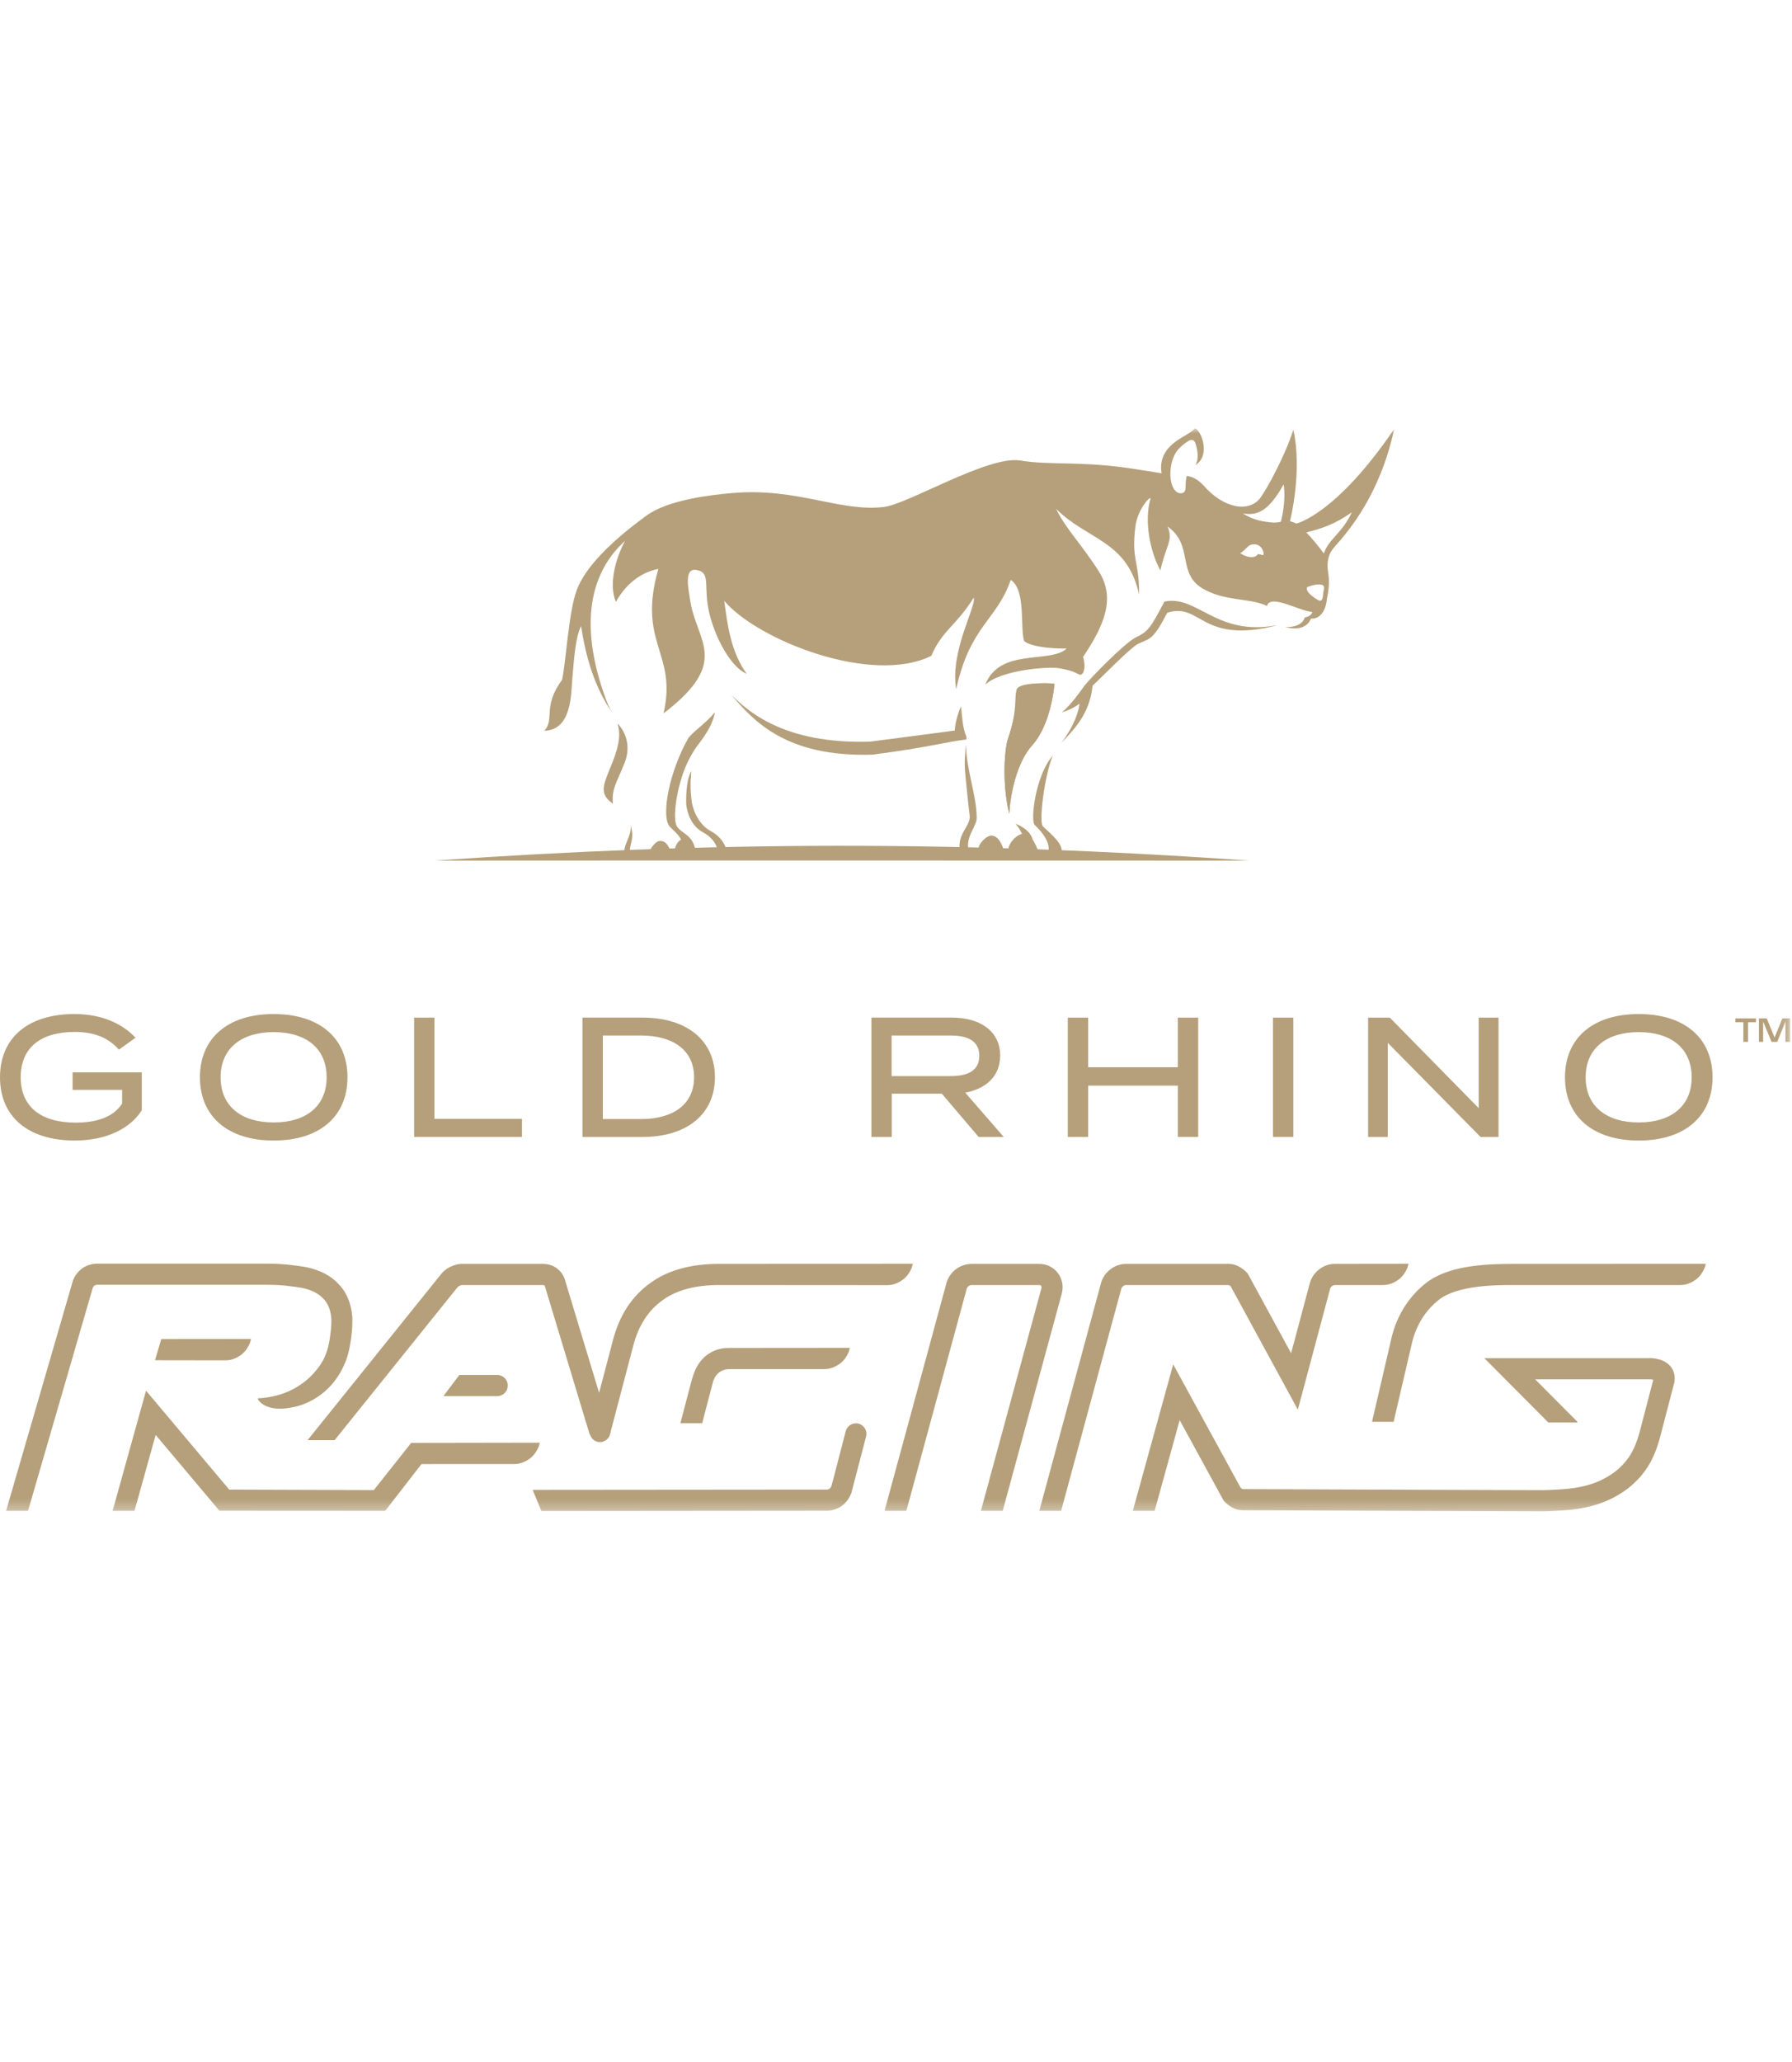 <?xml version="1.0" encoding="UTF-8"?>
<svg width="180px" height="207px" viewBox="0 0 180 207" version="1.1" xmlns="http://www.w3.org/2000/svg" xmlns:xlink="http://www.w3.org/1999/xlink">
    <title>Fill-48-Clipped</title>
    <defs>
        <polygon id="path-1" points="0 108.72 179.813 108.72 179.813 0 0 0"></polygon>
        <polygon id="path-3" points="0 108.72 179.813 108.72 179.813 0 0 0"></polygon>
        <polygon id="path-5" points="0 108.72 179.813 108.72 179.813 0 0 0"></polygon>
        <polygon id="path-7" points="0 108.72 179.813 108.72 179.813 0 0 0"></polygon>
        <polygon id="path-9" points="0 108.72 179.813 108.72 179.813 0 0 0"></polygon>
        <polygon id="path-11" points="0 108.72 179.813 108.72 179.813 0 0 0"></polygon>
        <polygon id="path-13" points="0 108.72 179.813 108.72 179.813 0 0 0"></polygon>
        <polygon id="path-15" points="0 108.72 179.813 108.72 179.813 0 0 0"></polygon>
        <polygon id="path-17" points="0 108.72 179.813 108.72 179.813 0 0 0"></polygon>
        <polygon id="path-19" points="0 108.72 179.813 108.72 179.813 0 0 0"></polygon>
        <polygon id="path-21" points="0 108.72 179.813 108.72 179.813 0 0 0"></polygon>
        <polygon id="path-23" points="0 108.72 179.813 108.72 179.813 0 0 0"></polygon>
        <polygon id="path-25" points="0 108.72 179.813 108.72 179.813 0 0 0"></polygon>
        <polygon id="path-27" points="0 108.72 179.813 108.72 179.813 0 0 0"></polygon>
        <polygon id="path-29" points="0 108.72 179.813 108.72 179.813 0 0 0"></polygon>
        <polygon id="path-31" points="0 108.72 179.813 108.72 179.813 0 0 0"></polygon>
        <polygon id="path-33" points="0 108.72 179.813 108.72 179.813 0 0 0"></polygon>
        <polygon id="path-35" points="0 108.72 179.813 108.72 179.813 0 0 0"></polygon>
        <polygon id="path-37" points="0 108.72 179.813 108.72 179.813 0 0 0"></polygon>
        <polygon id="path-39" points="0 108.72 179.813 108.72 179.813 0 0 0"></polygon>
        <polygon id="path-41" points="0 108.72 179.813 108.72 179.813 0 0 0"></polygon>
        <polygon id="path-43" points="0 108.72 179.813 108.72 179.813 0 0 0"></polygon>
        <polygon id="path-45" points="0 108.72 179.813 108.72 179.813 0 0 0"></polygon>
        <polygon id="path-47" points="0 108.72 179.813 108.72 179.813 0 0 0"></polygon>
        <polygon id="path-49" points="0 108.72 179.813 108.72 179.813 0 0 0"></polygon>
        <polygon id="path-51" points="0 108.72 179.813 108.72 179.813 0 0 0"></polygon>
        <polygon id="path-53" points="0 108.72 179.813 108.72 179.813 0 0 0"></polygon>
        <polygon id="path-55" points="0 108.72 179.813 108.72 179.813 0 0 0"></polygon>
        <polygon id="path-57" points="0 108.72 179.813 108.72 179.813 0 0 0"></polygon>
        <polygon id="path-59" points="0 108.72 179.813 108.72 179.813 0 0 0"></polygon>
        <polygon id="path-61" points="0 108.72 179.813 108.72 179.813 0 0 0"></polygon>
        <polygon id="path-63" points="0 108.72 179.813 108.72 179.813 0 0 0"></polygon>
        <polygon id="path-65" points="0 108.72 179.813 108.72 179.813 0 0 0"></polygon>
        <polygon id="path-67" points="0 108.72 179.813 108.72 179.813 0 0 0"></polygon>
        <polygon id="path-69" points="0 108.72 179.813 108.72 179.813 0 0 0"></polygon>
    </defs>
    <g id="Page-1" stroke="none" stroke-width="1" fill="none" fill-rule="evenodd">
        <g id="gold_rhino_racing">
            <path d="M14.243,111.45 C13.152,113.213 10.784,114.496 7.513,114.496 C2.811,114.496 5e-05,112.1 5e-05,108.147 C5e-05,104.193 2.811,101.797 7.479,101.797 C10.409,101.797 12.42,102.892 13.612,104.176 L11.943,105.374 C10.887,104.176 9.49,103.594 7.496,103.594 C4.14,103.594 2.079,105.135 2.079,108.147 C2.079,111.159 4.174,112.698 7.598,112.698 C9.694,112.698 11.398,112.151 12.266,110.782 L12.266,109.413 L7.292,109.413 L7.292,107.651 L14.243,107.651 L14.243,111.45 Z" id="Fill-1" fill="#B5A07B" fill-rule="nonzero"></path>
            <path d="M32.808,108.147 C32.808,105.237 30.729,103.612 27.492,103.612 C24.256,103.612 22.16,105.237 22.16,108.147 C22.16,111.056 24.238,112.681 27.492,112.681 C30.729,112.681 32.808,111.056 32.808,108.147 M20.082,108.147 C20.082,104.193 22.91,101.797 27.492,101.797 C32.075,101.797 34.903,104.193 34.903,108.147 C34.903,112.1 32.075,114.497 27.492,114.497 C22.91,114.497 20.082,112.1 20.082,108.147" id="Fill-3" fill="#B5A07B" fill-rule="nonzero"></path>
            <polygon id="Fill-5" fill="#B5A07B" fill-rule="nonzero" points="52.43 112.323 52.43 114.137 41.595 114.137 41.595 102.157 43.639 102.157 43.639 112.323"></polygon>
            <path d="M69.718,108.147 C69.718,105.374 67.537,103.953 64.402,103.953 L60.552,103.953 L60.552,112.34 L64.402,112.34 C67.537,112.34 69.718,110.92 69.718,108.147 M71.813,108.147 C71.813,111.843 68.985,114.137 64.556,114.137 L58.508,114.137 L58.508,102.156 L64.556,102.156 C68.985,102.156 71.813,104.45 71.813,108.147" id="Fill-7" fill="#B5A07B" fill-rule="nonzero"></path>
            <path d="M95.505,108.027 C97.208,108.027 98.367,107.479 98.367,105.99 C98.367,104.501 97.208,103.954 95.505,103.954 L89.559,103.954 L89.559,108.027 L95.505,108.027 Z M98.299,114.137 L94.602,109.79 L89.576,109.79 L89.576,114.137 L87.531,114.137 L87.531,102.156 L95.641,102.156 C98.418,102.156 100.462,103.491 100.462,105.973 C100.462,108.044 99.031,109.311 96.953,109.687 L100.82,114.137 L98.299,114.137 Z" id="Fill-9" fill="#B5A07B" fill-rule="nonzero"></path>
            <polygon id="Fill-11" fill="#B5A07B" fill-rule="nonzero" points="120.356 102.157 120.356 114.137 118.312 114.137 118.312 108.985 109.3 108.985 109.3 114.137 107.255 114.137 107.255 102.157 109.3 102.157 109.3 107.137 118.312 107.137 118.312 102.157"></polygon>
            <g id="Fill-13-Clipped" transform="translate(0, 43)">
                <mask id="mask-2" fill="white">
                    <use xlink:href="#path-1"></use>
                </mask>
                <g id="path-1"></g>
                <polygon id="Fill-13" fill="#B5A07B" fill-rule="nonzero" mask="url(#mask-2)" points="127.865 71.137 129.91 71.137 129.91 59.156 127.865 59.156"></polygon>
            </g>
            <g id="Fill-15-Clipped" transform="translate(0, 43)">
                <mask id="mask-4" fill="white">
                    <use xlink:href="#path-3"></use>
                </mask>
                <g id="path-3"></g>
                <polygon id="Fill-15" fill="#B5A07B" fill-rule="nonzero" mask="url(#mask-4)" points="150.522 59.157 150.522 71.137 148.716 71.137 139.397 61.69 139.397 71.137 137.421 71.137 137.421 59.157 139.601 59.157 148.529 68.244 148.529 59.157"></polygon>
            </g>
            <g id="Fill-16-Clipped" transform="translate(0, 43)">
                <mask id="mask-6" fill="white">
                    <use xlink:href="#path-5"></use>
                </mask>
                <g id="path-5"></g>
                <path d="M169.922,65.147 C169.922,62.237 167.844,60.612 164.607,60.612 C161.37,60.612 159.274,62.237 159.274,65.147 C159.274,68.056 161.353,69.681 164.607,69.681 C167.844,69.681 169.922,68.056 169.922,65.147 M157.196,65.147 C157.196,61.193 160.024,58.797 164.607,58.797 C169.19,58.797 172.018,61.193 172.018,65.147 C172.018,69.1 169.19,71.497 164.607,71.497 C160.024,71.497 157.196,69.1 157.196,65.147" id="Fill-16" fill="#B5A07B" fill-rule="nonzero" mask="url(#mask-6)"></path>
            </g>
            <g id="Fill-17-Clipped" transform="translate(0, 43)">
                <mask id="mask-8" fill="white">
                    <use xlink:href="#path-7"></use>
                </mask>
                <g id="path-7"></g>
                <path d="M106.283,84.832 C105.84,84.226 105.147,83.88 104.38,83.88 L97.591,83.88 C97.006,83.88 96.449,84.075 95.982,84.445 C95.519,84.807 95.188,85.313 95.056,85.845 L88.887,108.53 C88.874,108.578 88.883,108.626 88.877,108.675 L91.04,108.675 L97.102,86.382 C97.127,86.284 97.19,86.193 97.287,86.116 C97.381,86.041 97.483,86.003 97.591,86.003 L104.38,86.003 C104.516,86.003 104.558,86.062 104.576,86.086 C104.594,86.111 104.643,86.178 104.613,86.298 L98.525,108.675 L100.718,108.675 L106.659,86.835 C106.835,86.12 106.703,85.41 106.283,84.832" id="Fill-17" fill="#B5A07B" fill-rule="nonzero" mask="url(#mask-8)"></path>
            </g>
            <g id="Fill-18-Clipped" transform="translate(0, 43)">
                <mask id="mask-10" fill="white">
                    <use xlink:href="#path-9"></use>
                </mask>
                <g id="path-9"></g>
                <path d="M167.741,94.104 C167.003,93.292 165.731,93.328 165.55,93.344 L149.096,93.344 L155.527,99.804 L158.475,99.804 C158.444,99.762 158.428,99.713 158.39,99.676 L154.202,95.468 L165.61,95.466 C165.756,95.461 165.938,95.479 166.066,95.509 L164.71,100.708 C164.468,101.628 164.154,102.41 163.777,103.029 C163.398,103.649 162.876,104.225 162.251,104.724 C161.634,105.184 160.985,105.549 160.32,105.809 C159.659,106.069 158.902,106.262 158.057,106.386 C157.729,106.438 157.293,106.481 156.757,106.515 C156.213,106.552 155.647,106.578 155.077,106.595 C154.506,106.604 135.058,106.53 124.847,106.489 C124.823,106.489 124.783,106.472 124.73,106.439 C124.679,106.407 124.645,106.379 124.621,106.358 L117.845,93.967 L113.785,108.675 L115.98,108.675 L118.493,99.563 L122.915,107.653 L123.114,107.85 C123.26,107.997 123.431,108.131 123.614,108.243 C124.002,108.489 124.418,108.613 124.842,108.613 C127.887,108.626 154.605,108.73 155.14,108.72 C155.741,108.7 156.332,108.675 156.896,108.636 C157.492,108.598 157.993,108.546 158.374,108.486 C159.366,108.342 160.28,108.106 161.089,107.788 C161.928,107.46 162.743,107.004 163.537,106.41 C164.384,105.738 165.072,104.973 165.581,104.139 C166.066,103.342 166.46,102.371 166.755,101.25 L168.168,95.83 L168.19,95.726 C168.288,95.107 168.128,94.531 167.741,94.104" id="Fill-18" fill="#B5A07B" fill-rule="nonzero" mask="url(#mask-10)"></path>
            </g>
            <g id="Fill-19-Clipped" transform="translate(0, 43)">
                <mask id="mask-12" fill="white">
                    <use xlink:href="#path-11"></use>
                </mask>
                <g id="path-11"></g>
                <path d="M49.948,95.029 L46.14,95.029 L44.538,97.153 L49.948,97.153 C50.532,97.153 51.006,96.677 51.006,96.091 C51.006,95.504 50.532,95.029 49.948,95.029" id="Fill-19" fill="#B5A07B" fill-rule="nonzero" mask="url(#mask-12)"></path>
            </g>
            <g id="Fill-20-Clipped" transform="translate(0, 43)">
                <mask id="mask-14" fill="white">
                    <use xlink:href="#path-13"></use>
                </mask>
                <g id="path-13"></g>
                <path d="M86.239,99.916 C85.674,99.773 85.097,100.109 84.949,100.677 L83.533,106.134 C83.502,106.212 83.472,106.272 83.449,106.308 C83.415,106.356 83.376,106.406 83.343,106.438 C83.232,106.508 83.129,106.541 83.036,106.541 L53.505,106.567 L54.381,108.691 L83.037,108.666 C83.535,108.666 84.02,108.521 84.485,108.228 L84.817,107.963 C84.959,107.822 85.085,107.668 85.2,107.5 C85.314,107.328 85.413,107.136 85.518,106.868 L86.995,101.212 C87.143,100.645 86.804,100.065 86.239,99.916" id="Fill-20" fill="#B5A07B" fill-rule="nonzero" mask="url(#mask-14)"></path>
            </g>
            <g id="Fill-21-Clipped" transform="translate(0, 43)">
                <mask id="mask-16" fill="white">
                    <use xlink:href="#path-15"></use>
                </mask>
                <g id="path-15"></g>
                <path d="M73.251,92.317 L73.256,92.324 C73.256,92.324 70.428,92.054 69.533,95.398 L69.52,95.388 L68.343,99.876 L70.53,99.876 L71.631,95.674 C72.062,94.344 73.292,94.445 73.292,94.445 L73.291,94.441 L82.804,94.441 C83.364,94.441 83.903,94.247 84.43,93.847 C84.769,93.574 85.032,93.221 85.263,92.701 L85.367,92.307 L73.251,92.317 Z" id="Fill-21" fill="#B5A07B" fill-rule="nonzero" mask="url(#mask-16)"></path>
            </g>
            <g id="Fill-22-Clipped" transform="translate(0, 43)">
                <mask id="mask-18" fill="white">
                    <use xlink:href="#path-17"></use>
                </mask>
                <g id="path-17"></g>
                <path d="M72.235,83.878 C69.372,83.878 67.037,84.531 65.309,85.809 C63.465,87.126 62.204,89.063 61.562,91.562 L60.177,96.824 L56.798,85.654 C56.549,84.592 55.643,83.879 54.543,83.879 L46.405,83.879 C46.048,83.879 45.69,83.963 45.308,84.138 C44.981,84.288 44.696,84.486 44.436,84.745 L30.893,101.577 L33.609,101.577 L45.955,86.226 C46.013,86.167 46.094,86.113 46.187,86.069 C46.319,86.01 46.384,86.003 46.405,86.003 L54.543,86.003 C54.695,86.003 54.723,86.067 54.75,86.181 L59.203,100.911 C59.22,100.973 59.259,101.02 59.286,101.076 C59.408,101.398 59.665,101.662 60.024,101.743 C60.103,101.762 60.181,101.771 60.258,101.771 C60.741,101.771 61.177,101.436 61.289,100.943 C61.319,100.81 61.353,100.673 61.387,100.541 L63.608,92.099 C64.124,90.092 65.108,88.558 66.549,87.531 C67.92,86.517 69.833,86.003 72.235,86.003 L89.126,86.014 C89.686,86.014 90.225,85.819 90.753,85.417 C91.092,85.143 91.355,84.789 91.585,84.266 L91.69,83.87 L72.235,83.878 Z" id="Fill-22" fill="#B5A07B" fill-rule="nonzero" mask="url(#mask-18)"></path>
            </g>
            <g id="Fill-23-Clipped" transform="translate(0, 43)">
                <mask id="mask-20" fill="white">
                    <use xlink:href="#path-19"></use>
                </mask>
                <g id="path-19"></g>
                <path d="M152.117,83.878 C148.755,83.878 145.346,84.117 143.179,85.846 C141.944,86.829 140.338,88.627 139.708,91.584 L137.834,99.64 C137.826,99.67 137.835,99.701 137.83,99.732 L139.984,99.732 L141.772,92.048 C142.275,89.687 143.529,88.279 144.494,87.51 C146.382,86.003 150.255,86.003 152.117,86.003 L168.777,86.003 C169.336,86.003 169.876,85.81 170.403,85.41 C170.742,85.138 171.005,84.786 171.235,84.266 L171.34,83.874 L152.117,83.878 Z" id="Fill-23" fill="#B5A07B" fill-rule="nonzero" mask="url(#mask-20)"></path>
            </g>
            <g id="Fill-24-Clipped" transform="translate(0, 43)">
                <mask id="mask-22" fill="white">
                    <use xlink:href="#path-21"></use>
                </mask>
                <g id="path-21"></g>
                <path d="M134.094,83.879 C133.506,83.879 132.948,84.076 132.488,84.442 C132.024,84.806 131.692,85.31 131.558,85.847 L129.687,92.847 L125.323,84.836 L125.111,84.624 C124.975,84.493 124.82,84.372 124.608,84.237 C124.217,83.995 123.829,83.879 123.42,83.879 L113.116,83.879 C112.534,83.879 111.977,84.075 111.506,84.446 C111.039,84.814 110.717,85.305 110.582,85.845 L104.393,108.675 L106.584,108.675 L112.628,86.383 C112.653,86.284 112.716,86.192 112.812,86.117 C112.907,86.042 113.01,86.004 113.116,86.004 L123.414,86.004 C123.419,86.004 123.442,86.011 123.486,86.037 C123.544,86.074 123.587,86.105 123.62,86.132 L130.363,98.512 L133.605,86.381 C133.629,86.285 133.694,86.192 133.795,86.113 C133.885,86.041 133.988,86.004 134.094,86.004 L138.917,86.003 C139.478,86.003 140.017,85.809 140.544,85.409 C140.883,85.136 141.146,84.783 141.376,84.264 L141.481,83.87 L134.094,83.879 Z" id="Fill-24" fill="#B5A07B" fill-rule="nonzero" mask="url(#mask-22)"></path>
            </g>
            <g id="Fill-25-Clipped" transform="translate(0, 43)">
                <mask id="mask-24" fill="white">
                    <use xlink:href="#path-23"></use>
                </mask>
                <g id="path-23"></g>
                <path d="M16.196,91.428 L15.571,93.552 L22.653,93.562 C23.212,93.562 23.751,93.368 24.279,92.966 C24.618,92.691 24.881,92.337 25.111,91.815 L25.216,91.419 L16.196,91.428 Z" id="Fill-25" fill="#B5A07B" fill-rule="nonzero" mask="url(#mask-24)"></path>
            </g>
            <g id="Fill-26-Clipped" transform="translate(0, 43)">
                <mask id="mask-26" fill="white">
                    <use xlink:href="#path-25"></use>
                </mask>
                <g id="path-25"></g>
                <path d="M41.301,101.85 L37.546,106.589 L23.028,106.542 L14.667,96.608 L11.312,108.675 L13.507,108.675 L15.636,101.051 L22.045,108.666 L38.689,108.675 L42.338,103.974 L51.657,103.971 C52.216,103.971 52.755,103.776 53.283,103.374 C53.622,103.099 53.885,102.745 54.115,102.223 L54.22,101.828 L41.301,101.85 Z" id="Fill-26" fill="#B5A07B" fill-rule="nonzero" mask="url(#mask-26)"></path>
            </g>
            <g id="Fill-27-Clipped" transform="translate(0, 43)">
                <mask id="mask-28" fill="white">
                    <use xlink:href="#path-27"></use>
                </mask>
                <g id="path-27"></g>
                <path d="M34.981,87.403 C34.747,86.826 34.413,86.314 34.019,85.916 C33.264,85.084 32.181,84.512 30.811,84.217 L30.72,84.199 C30.165,84.104 29.565,84.022 28.941,83.957 C28.294,83.888 27.545,83.853 26.714,83.853 L9.79,83.853 C9.223,83.853 8.682,84.024 8.225,84.351 L7.977,84.563 C7.594,84.946 7.347,85.377 7.242,85.845 L0.611,108.675 L2.815,108.675 L9.283,86.404 L9.304,86.317 C9.31,86.29 9.335,86.215 9.471,86.069 C9.565,86.008 9.672,85.977 9.79,85.977 L26.714,85.977 C27.471,85.977 28.145,86.008 28.72,86.07 C29.301,86.131 29.854,86.206 30.356,86.292 C31.298,86.494 32.004,86.849 32.486,87.38 C32.713,87.609 32.893,87.888 33.024,88.209 C33.157,88.534 33.242,88.916 33.277,89.34 C33.294,89.79 33.269,90.294 33.199,90.841 C33.128,91.404 33.044,92.004 32.849,92.61 C32.762,92.882 32.648,93.139 32.536,93.395 C32.095,94.255 30.288,97.157 25.894,97.376 L25.924,97.502 C25.924,97.502 26.64,98.868 29.468,98.257 C29.468,98.257 33.047,97.747 34.672,93.779 L34.676,93.779 C34.683,93.76 34.689,93.74 34.697,93.721 C34.721,93.661 34.749,93.608 34.772,93.546 L34.761,93.544 C34.795,93.451 34.831,93.358 34.862,93.264 C35.113,92.481 35.219,91.739 35.297,91.108 C35.381,90.448 35.413,89.824 35.385,89.172 C35.333,88.523 35.196,87.927 34.981,87.403" id="Fill-27" fill="#B5A07B" fill-rule="nonzero" mask="url(#mask-28)"></path>
            </g>
            <g id="Fill-28-Clipped" transform="translate(0, 43)">
                <mask id="mask-30" fill="white">
                    <use xlink:href="#path-29"></use>
                </mask>
                <g id="path-29"></g>
                <polygon id="Fill-28" fill="#B5A07B" fill-rule="nonzero" mask="url(#mask-30)" points="176.382 59.234 176.382 59.62 175.584 59.62 175.584 61.591 175.115 61.591 175.115 59.62 174.317 59.62 174.317 59.234"></polygon>
            </g>
            <g id="Fill-29-Clipped" transform="translate(0, 43)">
                <mask id="mask-32" fill="white">
                    <use xlink:href="#path-31"></use>
                </mask>
                <g id="path-31"></g>
                <polygon id="Fill-29" fill="#B5A07B" fill-rule="nonzero" mask="url(#mask-32)" points="177.462 59.234 178.253 61.154 179.031 59.234 179.813 59.234 179.813 61.591 179.344 61.591 179.344 59.567 179.338 59.567 178.52 61.591 177.946 61.591 177.108 59.567 177.102 59.567 177.102 61.591 176.679 61.591 176.679 59.234"></polygon>
            </g>
            <g id="Fill-30-Clipped" transform="translate(0, 43)">
                <mask id="mask-34" fill="white">
                    <use xlink:href="#path-33"></use>
                </mask>
                <g id="path-33"></g>
                <path d="M68.65,41.25 C67.946,41.289 67.749,42.387 67.749,42.387 L69.864,42.223 C69.864,42.223 69.382,41.209 68.65,41.25" id="Fill-30" fill="#B5A07B" fill-rule="nonzero" mask="url(#mask-34)"></path>
            </g>
            <g id="Fill-31-Clipped" transform="translate(0, 43)">
                <mask id="mask-36" fill="white">
                    <use xlink:href="#path-35"></use>
                </mask>
                <g id="path-35"></g>
                <path d="M99.638,40.904 C99.03,40.851 98.172,41.88 98.331,42.271 C99.514,42.253 100.203,42.306 100.786,42.253 C100.556,41.597 100.238,40.958 99.638,40.904" id="Fill-31" fill="#B5A07B" fill-rule="nonzero" mask="url(#mask-36)"></path>
            </g>
            <g id="Fill-32-Clipped" transform="translate(0, 43)">
                <mask id="mask-38" fill="white">
                    <use xlink:href="#path-37"></use>
                </mask>
                <g id="path-37"></g>
                <path d="M66.25,41.434 C65.768,41.487 65.294,42.353 65.294,42.353 L67.26,42.278 C67.26,42.278 66.982,41.352 66.25,41.434" id="Fill-32" fill="#B5A07B" fill-rule="nonzero" mask="url(#mask-38)"></path>
            </g>
            <g id="Fill-33-Clipped" transform="translate(0, 43)">
                <mask id="mask-40" fill="white">
                    <use xlink:href="#path-39"></use>
                </mask>
                <g id="path-39"></g>
                <path d="M102.115,26.274 C101.842,26.976 102.277,28.224 101.22,31.26 C100.971,31.976 100.573,35.336 101.373,38.696 C101.483,36.812 102.072,33.609 103.688,31.807 C105.644,29.625 105.913,25.637 105.913,25.637 C104.993,25.538 102.389,25.572 102.115,26.274" id="Fill-33" fill="#B5A07B" fill-rule="nonzero" mask="url(#mask-40)"></path>
            </g>
            <g id="Fill-34-Clipped" transform="translate(0, 43)">
                <mask id="mask-42" fill="white">
                    <use xlink:href="#path-41"></use>
                </mask>
                <g id="path-41"></g>
                <path d="M103.705,41.27 C103.705,41.27 103.569,40.331 102.024,39.718 C102.326,40.022 102.538,40.416 102.673,40.731 C101.998,40.856 101.201,41.762 101.282,42.497 C102.645,42.477 103.621,42.518 104.292,42.457 C104.165,42.094 103.902,41.552 103.703,41.27 L103.705,41.27 Z" id="Fill-34" fill="#B5A07B" fill-rule="nonzero" mask="url(#mask-42)"></path>
            </g>
            <g id="Fill-35-Clipped" transform="translate(0, 43)">
                <mask id="mask-44" fill="white">
                    <use xlink:href="#path-43"></use>
                </mask>
                <g id="path-43"></g>
                <path d="M97.288,42.401 C96.963,40.808 98.236,39.942 98.102,38.914 C98.053,36.75 97.035,34.121 97.039,31.726 C96.965,32.457 96.827,33.465 96.966,34.774 C97.129,36.299 97.183,37.196 97.401,38.86 C97.535,39.888 96.099,40.753 96.424,42.347 C96.542,42.352 96.849,42.457 97.288,42.401" id="Fill-35" fill="#B5A07B" fill-rule="nonzero" mask="url(#mask-44)"></path>
            </g>
            <g id="Fill-36-Clipped" transform="translate(0, 43)">
                <mask id="mask-46" fill="white">
                    <use xlink:href="#path-45"></use>
                </mask>
                <g id="path-45"></g>
                <path d="M97.078,31.232 C97.078,31.122 97.081,31.028 97.075,30.959 C96.75,30.196 96.695,29.597 96.532,27.908 C96.09,28.917 95.939,29.758 95.898,30.336 C94.096,30.583 93.112,30.71 87.399,31.451 C78.647,31.72 75.067,28.318 73.454,26.758 C75.677,29.319 78.869,33.027 87.639,32.758 C93.352,32.017 94.662,31.536 97.078,31.232" id="Fill-36" fill="#B5A07B" fill-rule="nonzero" mask="url(#mask-46)"></path>
            </g>
            <g id="Fill-37-Clipped" transform="translate(0, 43)">
                <mask id="mask-48" fill="white">
                    <use xlink:href="#path-47"></use>
                </mask>
                <g id="path-47"></g>
                <path d="M63.447,40.249 C63.415,40.098 63.383,39.954 63.34,39.812 C63.347,39.853 63.353,39.895 63.356,39.936 C63.426,40.94 62.57,41.912 62.746,42.564 C62.931,42.564 63.121,42.564 63.311,42.564 C63.136,41.912 63.691,41.421 63.447,40.249" id="Fill-37" fill="#B5A07B" fill-rule="nonzero" mask="url(#mask-48)"></path>
            </g>
            <g id="Fill-38-Clipped" transform="translate(0, 43)">
                <mask id="mask-50" fill="white">
                    <use xlink:href="#path-49"></use>
                </mask>
                <g id="path-49"></g>
                <path d="M66.25,41.434 C65.768,41.487 65.294,42.353 65.294,42.353 L67.26,42.278 C67.26,42.278 66.982,41.352 66.25,41.434" id="Fill-38" fill="#B5A07B" fill-rule="nonzero" mask="url(#mask-50)"></path>
            </g>
            <g id="Fill-39-Clipped" transform="translate(0, 43)">
                <mask id="mask-52" fill="white">
                    <use xlink:href="#path-51"></use>
                </mask>
                <g id="path-51"></g>
                <path d="M70.329,31.492 C71.498,29.913 71.671,29.136 71.816,28.503 C71.803,28.516 71.791,28.527 71.777,28.543 C70.868,29.626 69.83,30.269 69.163,31.056 C67.224,34.448 66.438,38.738 67.197,39.883 C67.275,40.065 68.128,40.671 68.424,41.305 C67.903,41.532 67.748,42.387 67.748,42.387 L69.863,42.224 C69.863,42.224 69.837,42.168 69.788,42.085 C69.476,40.794 68.466,40.664 68.01,39.991 C67.549,39.31 67.881,36.403 68.835,34.035 C68.945,33.761 69.503,32.49 70.329,31.492" id="Fill-39" fill="#B5A07B" fill-rule="nonzero" mask="url(#mask-52)"></path>
            </g>
            <g id="Fill-40-Clipped" transform="translate(0, 43)">
                <mask id="mask-54" fill="white">
                    <use xlink:href="#path-53"></use>
                </mask>
                <g id="path-53"></g>
                <path d="M71.383,40.426 C69.865,39.609 69.485,37.648 69.485,37.484 C69.485,37.387 69.312,36.536 69.38,35.209 C69.4,35.112 69.412,35.013 69.412,34.91 C69.411,34.847 69.414,34.785 69.414,34.723 C69.424,34.617 69.435,34.508 69.448,34.398 C68.849,35.342 68.924,37.556 68.924,37.661 C68.924,37.825 69.087,39.731 70.605,40.549 C72.124,41.366 72.124,42.619 72.124,42.619 L73.01,42.551 C73.01,42.551 72.902,41.243 71.383,40.426" id="Fill-40" fill="#B5A07B" fill-rule="nonzero" mask="url(#mask-54)"></path>
            </g>
            <g id="Fill-41-Clipped" transform="translate(0, 43)">
                <mask id="mask-56" fill="white">
                    <use xlink:href="#path-55"></use>
                </mask>
                <g id="path-55"></g>
                <path d="M62.722,33.631 C63.483,31.738 62.681,30.28 62.029,29.636 C62.322,30.579 62.264,31.678 61.512,33.548 C60.657,35.672 60.224,36.463 61.187,37.389 C61.321,37.491 61.448,37.589 61.57,37.686 C61.42,36.205 61.925,35.613 62.722,33.631" id="Fill-41" fill="#B5A07B" fill-rule="nonzero" mask="url(#mask-56)"></path>
            </g>
            <g id="Fill-42-Clipped" transform="translate(0, 43)">
                <mask id="mask-58" fill="white">
                    <use xlink:href="#path-57"></use>
                </mask>
                <g id="path-57"></g>
                <path d="M102.115,26.274 C102.015,27.542 102.177,28.359 101.22,31.26 C100.982,31.98 100.573,35.336 101.373,38.696 C101.483,36.812 102.072,33.609 103.688,31.807 C105.644,29.625 105.913,25.637 105.913,25.637 C104.993,25.538 102.175,25.522 102.115,26.274" id="Fill-42" fill="#B5A07B" fill-rule="nonzero" mask="url(#mask-58)"></path>
            </g>
            <g id="Fill-43-Clipped" transform="translate(0, 43)">
                <mask id="mask-60" fill="white">
                    <use xlink:href="#path-59"></use>
                </mask>
                <g id="path-59"></g>
                <path d="M43.696,43.395 C66.149,43.374 119.528,43.395 125.442,43.395 C96.492,41.352 70.907,41.475 43.696,43.395" id="Fill-43" fill="#B5A07B" fill-rule="nonzero" mask="url(#mask-60)"></path>
            </g>
            <g id="Fill-44-Clipped" transform="translate(0, 43)">
                <mask id="mask-62" fill="white">
                    <use xlink:href="#path-61"></use>
                </mask>
                <g id="path-61"></g>
                <path d="M104.776,39.977 C104.3,39.684 104.916,34.843 105.742,32.87 C103.994,34.829 103.453,39.531 103.959,39.841 C104.812,40.644 105.488,41.633 105.309,42.498 C105.76,42.512 106.287,42.603 106.62,42.619 C106.837,41.747 105.644,40.794 104.776,39.977" id="Fill-44" fill="#B5A07B" fill-rule="nonzero" mask="url(#mask-62)"></path>
            </g>
            <g id="Fill-45-Clipped" transform="translate(0, 43)">
                <mask id="mask-64" fill="white">
                    <use xlink:href="#path-63"></use>
                </mask>
                <g id="path-63"></g>
                <path d="M127.613,19.867 C122.05,20.626 120.136,16.714 116.957,17.394 C115.472,20.245 115.275,20.391 114.082,20.99 C112.959,21.554 109.391,25.186 108.848,25.948 C108.48,26.466 107.55,27.775 106.661,28.521 C107.357,28.291 107.845,28.073 108.441,27.637 C108.17,29.653 106.577,31.619 106.577,31.619 C107.629,30.45 109.459,28.831 109.743,25.833 C110.912,24.748 113.567,22.005 114.299,21.644 C115.497,21.054 115.767,21.362 117.25,18.511 C120.647,17.43 120.588,21.703 128.232,19.791 C127.965,19.798 127.837,19.836 127.613,19.867" id="Fill-45" fill="#B5A07B" fill-rule="nonzero" mask="url(#mask-64)"></path>
            </g>
            <g id="Fill-46-Clipped" transform="translate(0, 43)">
                <mask id="mask-66" fill="white">
                    <use xlink:href="#path-65"></use>
                </mask>
                <g id="path-65"></g>
                <path d="M126.765,12.715 C126.622,12.663 126.442,12.618 126.347,12.626 C126.084,13.075 125.296,13.02 124.564,12.526 C125.21,12.224 125.296,11.552 126.114,11.655 C126.626,11.72 126.838,12.138 126.913,12.471 C126.938,12.581 126.938,12.779 126.765,12.715 M132.976,12.559 C132.45,11.848 131.733,10.98 131.212,10.45 C132.732,10.067 134.034,9.658 135.783,8.432 C134.807,10.557 133.464,11.088 132.976,12.559 M132.948,16.325 C132.859,16.747 132.929,17.266 132.602,17.306 C132.476,17.321 132.156,17.104 131.87,16.89 C131.111,16.325 131.266,16.023 131.31,15.936 C131.795,15.751 132.16,15.676 132.433,15.671 C133.189,15.657 132.995,16.098 132.948,16.325 M128.665,9.371 C128.136,9.535 127.597,9.434 127.159,9.379 C126.7,9.321 126.109,9.188 125.469,8.888 C125.263,8.792 125.052,8.679 124.838,8.546 C126.278,8.786 127.418,8.35 128.936,5.626 C129.208,7.369 128.686,9.243 128.665,9.371 M140.034,0.075 C134.261,8.551 130.346,9.53 130.218,9.56 C130.025,9.472 129.811,9.391 129.576,9.318 C129.664,8.969 130.817,4.245 129.912,0.115 C129.143,2.647 127.234,6.135 126.591,6.987 C125.474,8.468 122.894,8.092 120.823,5.655 C120.826,5.664 120.831,5.672 120.834,5.682 C120.412,5.233 119.904,4.876 119.218,4.771 C118.934,5.567 119.326,6.413 118.701,6.51 C117.862,6.639 117.331,5.253 117.653,3.636 C117.928,2.254 118.677,1.749 119.278,1.328 C119.566,1.127 119.931,1.021 120.094,1.553 C120.296,2.212 120.448,3.067 120.072,3.687 C120.128,3.647 120.184,3.607 120.246,3.568 C121.623,2.488 120.558,0.043 120.002,-5.02304147e-05 C119.532,0.772 116.689,1.342 116.626,3.882 C116.621,4.102 116.639,4.312 116.677,4.511 C116.034,4.4 114.48,4.166 114.169,4.115 C108.744,3.23 105.553,3.744 102.475,3.229 C99.299,2.697 91.293,7.558 88.836,7.887 C84.359,8.441 80.088,5.91 73.509,6.501 C71.427,6.688 67.156,7.152 64.96,8.745 C61.213,11.464 58.752,14.031 57.932,16.236 C57.112,18.44 56.848,23.476 56.459,25.254 C54.468,27.908 55.749,29.271 54.664,30.36 C57.431,30.306 57.362,26.633 57.475,25.294 C57.654,23.182 57.797,20.93 58.37,19.86 C59.099,24.774 60.626,27.237 61.425,28.463 C61.221,28.081 60.965,27.537 60.627,26.547 C58.023,18.919 59.651,14.125 62.777,11.306 C61.751,13.224 61.155,15.73 61.862,17.427 C63.017,15.348 64.659,14.395 66.13,14.114 C63.979,21.602 68.06,22.514 66.65,28.617 C73.484,23.386 69.931,21.422 69.321,17.243 C69.149,16.064 68.671,13.974 69.972,14.22 C71.273,14.464 70.785,15.486 71.07,17.611 C71.415,20.188 73.193,23.901 75.002,24.639 C73.367,22.374 73.063,19.613 72.749,17.322 C76.087,21.261 87.552,25.806 93.544,22.84 C94.65,20.248 96.083,19.795 97.803,16.997 C98.118,17.808 95.394,22.351 96.045,26.192 C97.427,19.817 100.157,19.243 101.522,15.214 C103.088,16.234 102.433,20.074 102.878,21.37 C103.597,21.901 105.332,22.119 107.149,22.106 C105.481,23.658 100.421,21.988 98.974,25.729 C100.546,24.258 105.319,23.876 106.457,24.094 C107.026,24.203 107.65,24.312 108.356,24.694 C108.844,24.958 109.115,23.985 108.79,22.95 C110.904,19.79 112.097,17.066 110.362,14.342 C108.627,11.618 107.054,10.092 106.078,8.076 C109.224,11.236 113.237,11.236 114.421,16.701 C114.43,13.197 113.616,13.252 114.05,9.82 C114.251,8.237 115.47,6.793 115.569,7.041 C114.879,9.333 115.569,12.491 116.56,14.266 C117.055,11.867 117.909,11.223 117.268,9.851 C119.916,11.696 118.204,14.515 120.766,16.06 C122.99,17.4 125.566,16.999 127.261,17.831 C127.599,16.591 130.46,18.32 131.789,18.429 C131.853,18.646 131.423,18.947 131.07,18.974 C131.016,19.083 130.839,19.983 129.105,19.955 C130.945,20.418 131.518,19.528 131.684,19.097 C132.713,19.172 133.2,18.112 133.285,17.125 C133.441,16.377 133.576,15.392 133.407,14.481 C133.172,12.933 133.706,12.277 134.183,11.745 C135.506,10.27 138.663,6.533 140.034,0.075" id="Fill-46" fill="#B5A07B" fill-rule="nonzero" mask="url(#mask-66)"></path>
            </g>
            <g id="Fill-47-Clipped" transform="translate(0, 43)">
                <mask id="mask-68" fill="white">
                    <use xlink:href="#path-67"></use>
                </mask>
                <g id="path-67"></g>
                <path d="M99.638,40.903 C99.031,40.849 98.172,41.878 98.331,42.269 C99.515,42.251 100.203,42.305 100.786,42.251 C100.557,41.594 100.239,40.956 99.638,40.903" id="Fill-47" fill="#B5A07B" fill-rule="nonzero" mask="url(#mask-68)"></path>
            </g>
            <g id="Fill-48-Clipped" transform="translate(0, 43)">
                <mask id="mask-70" fill="white">
                    <use xlink:href="#path-69"></use>
                </mask>
                <g id="path-69"></g>
                <path d="M103.704,41.268 L103.705,41.268 C103.705,41.268 103.569,40.329 102.024,39.716 C102.327,40.02 102.538,40.414 102.673,40.729 C101.998,40.854 101.185,41.879 101.353,42.29 C102.715,42.269 103.508,42.331 104.18,42.269 C104.053,41.907 103.902,41.55 103.704,41.268" id="Fill-48" fill="#B5A07B" fill-rule="nonzero" mask="url(#mask-70)"></path>
            </g>
        </g>
    </g>
</svg>